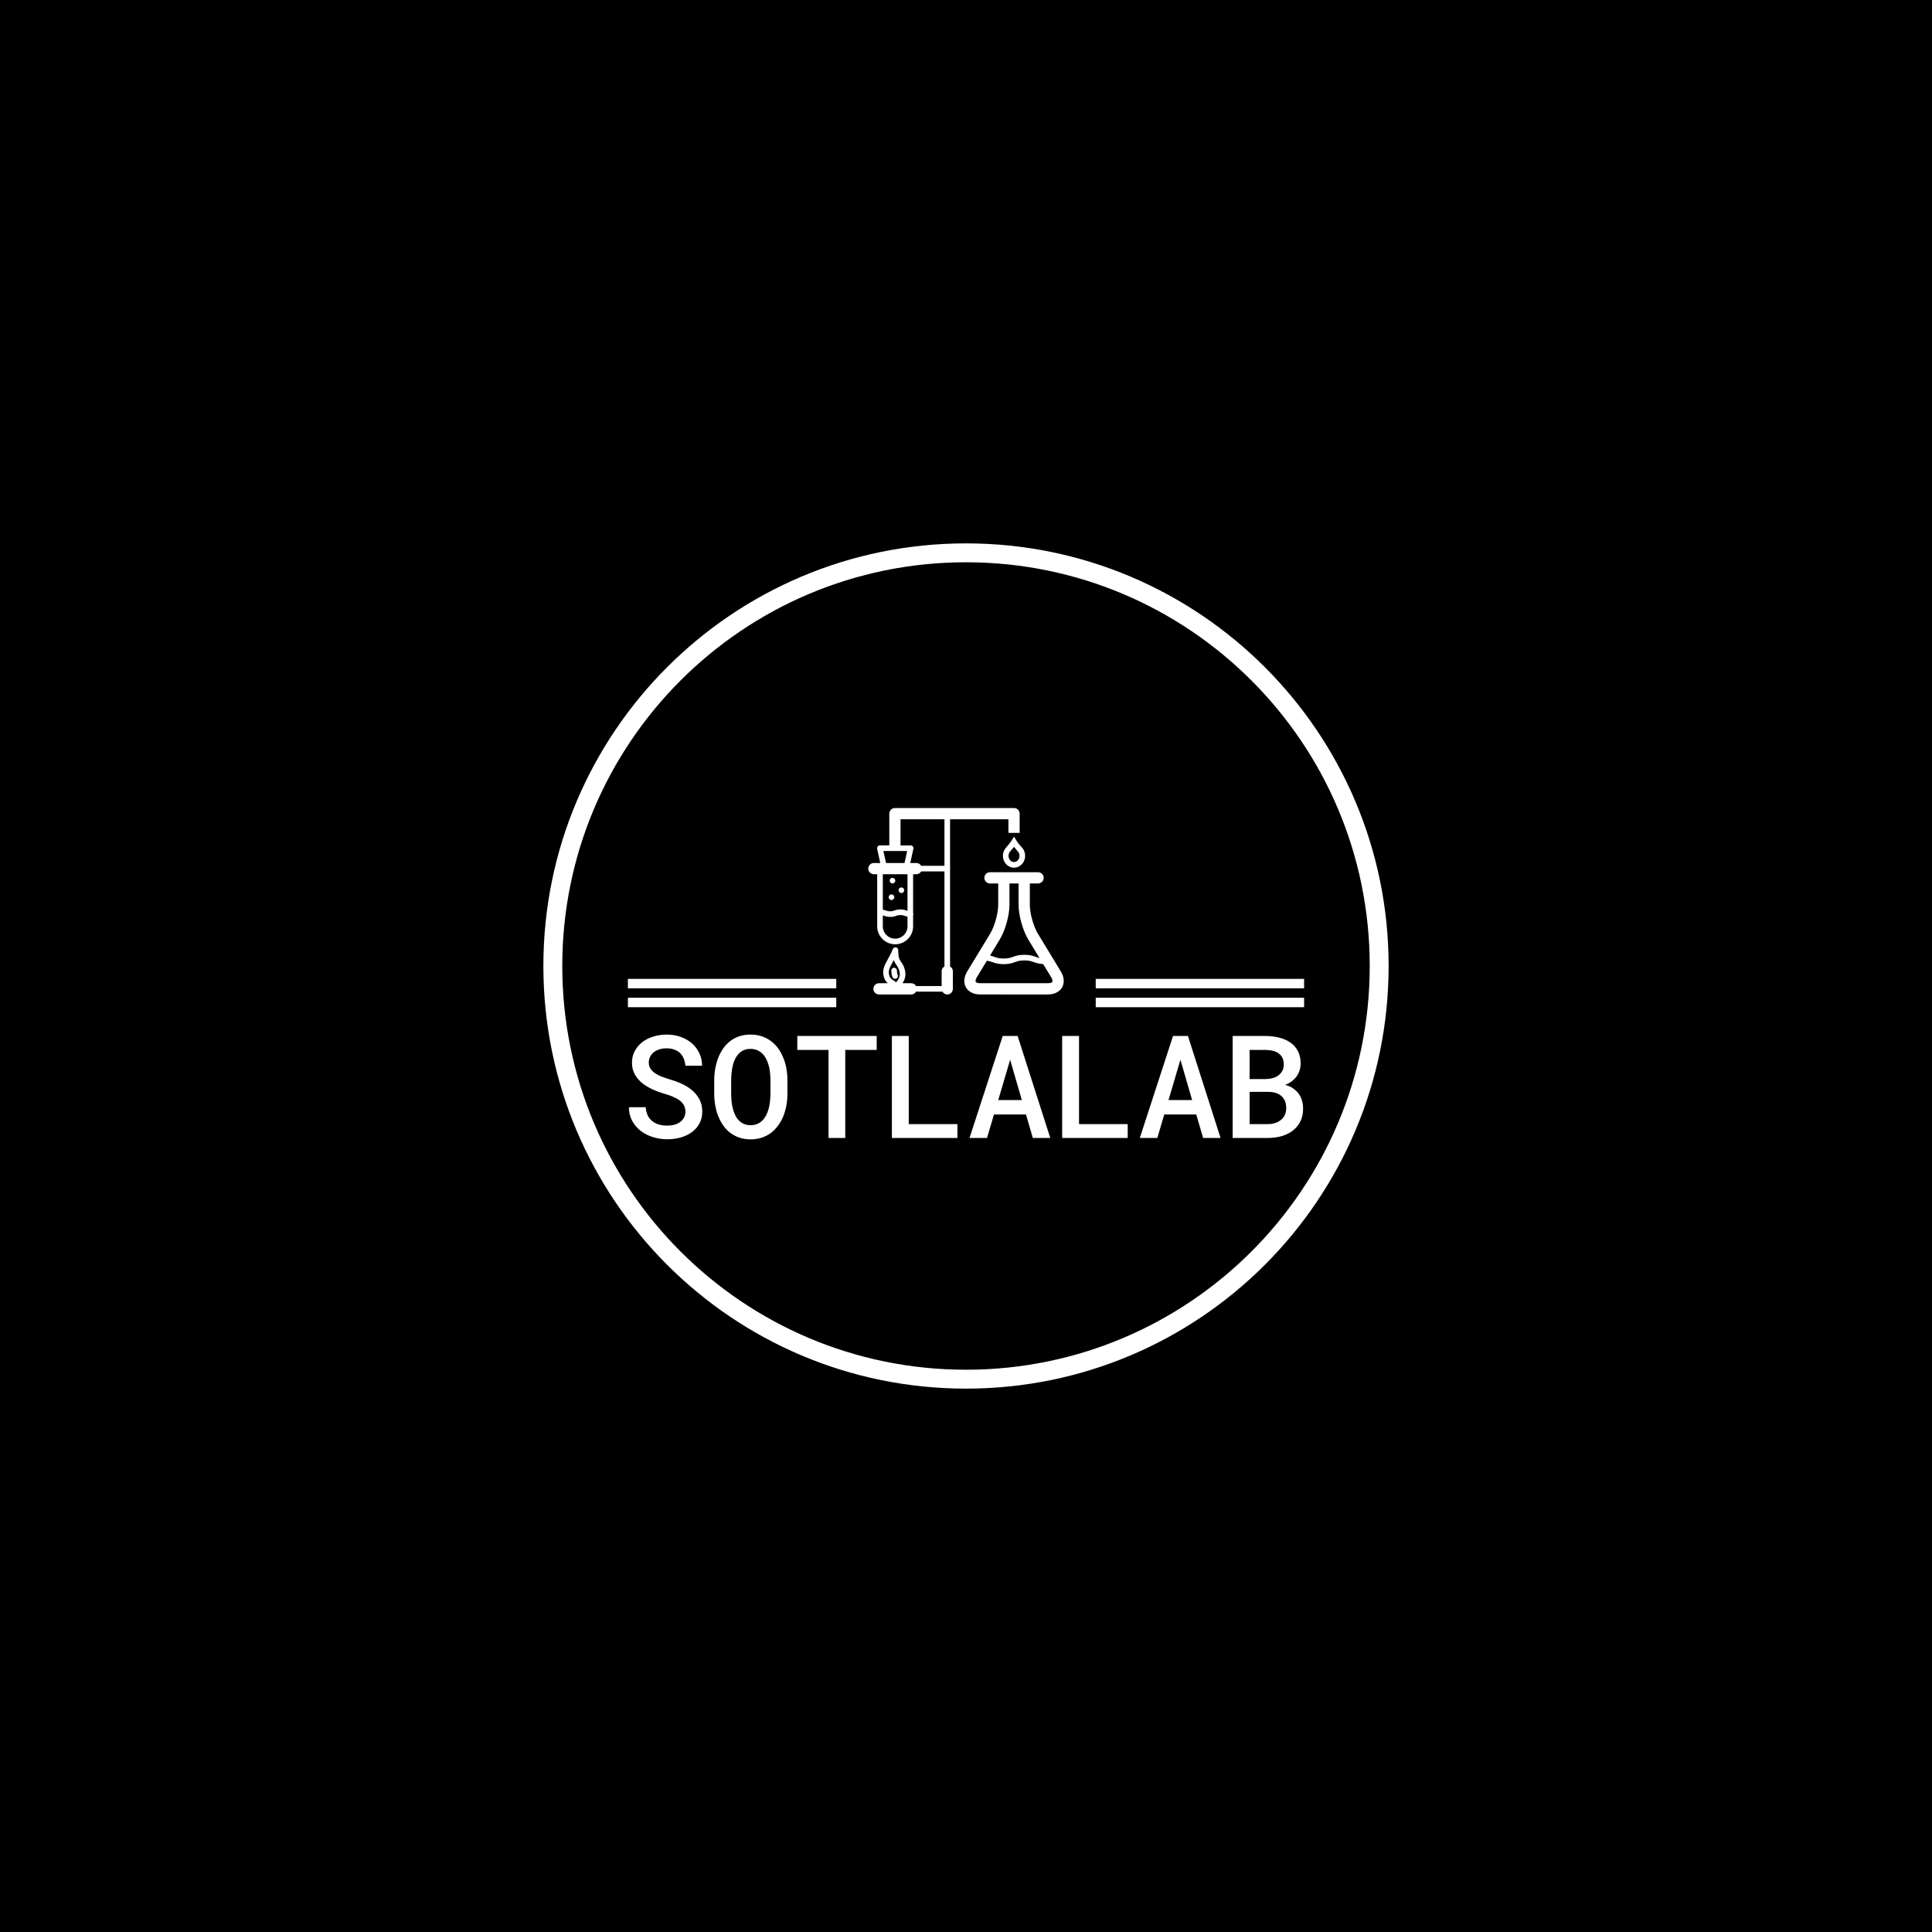 <svg xmlns="http://www.w3.org/2000/svg" version="1.1" xmlns:xlink="http://www.w3.org/1999/xlink" xmlns:svgjs="http://svgjs.dev/svgjs" width="1000" height="1000" viewBox="0 0 1000 1000"><rect width="1000" height="1000" fill="#000000"></rect><g transform="matrix(0.7,0,0,0.7,150,281.25)"><svg viewBox="0 0 512 320" data-background-color="#ffffff" preserveAspectRatio="xMidYMid meet" height="625" width="1000" xmlns="http://www.w3.org/2000/svg" xmlns:xlink="http://www.w3.org/1999/xlink"><g id="tight-bounds" transform="matrix(1,0,0,1,0,0)"><svg viewBox="0 0 512 320" height="320" width="512"><g><svg></svg></g><g><svg viewBox="0 0 512 320" height="320" width="512"><g><path xmlns="http://www.w3.org/2000/svg" d="M96 160c0-88.366 71.634-160 160-160 88.366 0 160 71.634 160 160 0 88.366-71.634 160-160 160-88.366 0-160-71.634-160-160zM256 312.846c84.414 0 152.846-68.431 152.846-152.846 0-84.414-68.431-152.846-152.846-152.846-84.414 0-152.846 68.431-152.846 152.846 0 84.414 68.431 152.846 152.846 152.846z" fill="#ffffff" fill-rule="nonzero" stroke="none" stroke-width="1" stroke-linecap="butt" stroke-linejoin="miter" stroke-miterlimit="10" stroke-dasharray="" stroke-dashoffset="0" font-family="none" font-weight="none" font-size="none" text-anchor="none" style="mix-blend-mode: normal" data-fill-palette-color="tertiary"></path></g><g transform="matrix(1,0,0,1,128,94.371)"><svg viewBox="0 0 256 131.258" height="131.258" width="256"><g><svg viewBox="0 0 256 131.258" height="131.258" width="256"><g transform="matrix(1,0,0,1,0,91.592)"><svg viewBox="0 0 256 39.666" height="39.666" width="256"><g id="textblocktransform"><svg viewBox="0 0 256 39.666" height="39.666" width="256" id="textblock"><g><svg viewBox="0 0 256 39.666" height="39.666" width="256"><g transform="matrix(1,0,0,1,0,0)"><svg width="256" viewBox="2.47 -36.04 235.061 36.53" height="39.666" data-palette-color="#8bc53f"><g class="undefined-text-0" data-fill-palette-color="primary" id="text-0"><path d="M22.17-9.16L22.17-9.16Q22.17-7.98 21.67-7.08 21.17-6.18 20.34-5.57L20.34-5.57Q19.48-4.93 18.32-4.61 17.16-4.3 15.82-4.3L15.82-4.3Q14.23-4.3 12.9-4.69 11.57-5.08 10.6-5.88L10.6-5.88Q9.59-6.67 9.02-7.87 8.45-9.08 8.33-10.72L8.33-10.72 2.47-10.72Q2.49-8.15 3.5-6.18 4.52-4.2 6.25-2.73L6.25-2.73Q8.13-1.17 10.67-0.35 13.21 0.46 15.82 0.46L15.82 0.46Q18.29 0.46 20.51-0.16 22.73-0.78 24.41-2.03L24.41-2.03Q26.07-3.22 27.06-5.03 28.05-6.84 28.05-9.2L28.05-9.2Q28.05-11.77 26.92-13.73 25.78-15.7 23.9-17.11L23.9-17.11Q22.39-18.24 20.59-19.03 18.8-19.82 16.92-20.36L16.92-20.36Q15.43-20.8 14.07-21.31 12.72-21.83 11.67-22.51L11.67-22.51Q10.64-23.19 10.03-24.11 9.42-25.02 9.4-26.25L9.4-26.25Q9.4-27.39 9.86-28.32 10.33-29.25 11.16-29.91L11.16-29.91Q11.99-30.54 13.12-30.9 14.26-31.25 15.6-31.25L15.6-31.25Q17.14-31.25 18.32-30.8 19.51-30.35 20.34-29.57L20.34-29.57Q21.14-28.76 21.59-27.65 22.05-26.54 22.17-25.2L22.17-25.2 27.98-25.2Q27.98-27.61 27.01-29.6 26.05-31.59 24.39-33.03L24.39-33.03Q22.73-34.45 20.5-35.24 18.26-36.04 15.67-36.04L15.67-36.04Q13.23-36.04 11.02-35.36 8.81-34.69 7.15-33.42L7.15-33.42Q5.49-32.13 4.52-30.31 3.54-28.49 3.54-26.22L3.54-26.22Q3.54-24.12 4.38-22.45 5.22-20.78 6.71-19.46L6.71-19.46Q8.2-18.16 10.31-17.13 12.43-16.09 14.94-15.38L14.94-15.38Q16.58-14.92 17.91-14.34 19.24-13.77 20.21-13.06L20.21-13.06Q21.14-12.3 21.66-11.35 22.17-10.4 22.17-9.16ZM57.74-15.41L57.74-15.41 57.74-20.09Q57.74-22.31 57.35-24.38 56.96-26.44 56.17-28.25L56.17-28.25Q55.47-29.93 54.42-31.35 53.37-32.76 51.95-33.81L51.95-33.81Q50.53-34.86 48.75-35.45 46.97-36.04 44.85-36.04L44.85-36.04Q42.75-36.04 41-35.46 39.26-34.89 37.89-33.84L37.89-33.84Q36.47-32.76 35.43-31.31 34.4-29.86 33.69-28.13L33.69-28.13Q32.96-26.32 32.59-24.29 32.22-22.27 32.22-20.09L32.22-20.09 32.22-15.41Q32.22-13.33 32.57-11.36 32.91-9.4 33.59-7.67L33.59-7.67Q34.3-5.86 35.36-4.35 36.42-2.83 37.84-1.76L37.84-1.76Q39.23-0.71 41-0.11 42.77 0.49 44.89 0.49L44.89 0.49Q46.95 0.49 48.67-0.07 50.39-0.63 51.8-1.61L51.8-1.61Q53.27-2.69 54.39-4.19 55.52-5.69 56.27-7.47L56.27-7.47Q56.98-9.25 57.36-11.25 57.74-13.26 57.74-15.41ZM51.83-20.14L51.83-20.14 51.83-15.41Q51.8-14.09 51.67-12.81 51.54-11.52 51.24-10.35L51.24-10.35Q50.9-9.01 50.33-7.9 49.75-6.79 48.9-5.98L48.9-5.98Q48.17-5.27 47.15-4.86 46.14-4.44 44.89-4.44L44.89-4.44Q43.6-4.44 42.61-4.87 41.62-5.3 40.87-6.03L40.87-6.03Q40.09-6.81 39.54-7.95 38.99-9.08 38.67-10.4L38.67-10.4Q38.38-11.57 38.25-12.84 38.13-14.11 38.13-15.41L38.13-15.41 38.13-20.14Q38.13-21.46 38.27-22.77 38.4-24.07 38.69-25.24L38.69-25.24Q39.01-26.61 39.6-27.72 40.18-28.83 41.04-29.64L41.04-29.64Q41.75-30.3 42.7-30.68 43.65-31.05 44.85-31.05L44.85-31.05Q46.09-31.05 47.07-30.66 48.04-30.27 48.8-29.59L48.8-29.59Q49.66-28.81 50.25-27.7 50.85-26.59 51.22-25.24L51.22-25.24Q51.54-24.07 51.67-22.78 51.8-21.48 51.83-20.14ZM77.9-30.69L88.86-30.69 88.86-35.55 61.18-35.55 61.18-30.69 72.07-30.69 72.07 0 77.9 0 77.9-30.69ZM117.01-4.83L100.04-4.83 100.04-35.55 94.16-35.55 94.16 0 117.01 0 117.01-4.83ZM129.75-8.18L140.91-8.18 143.3 0 149.38 0 138-35.55 132.8-35.55 121.23 0 127.33 0 129.75-8.18ZM139.47-13.21L131.24-13.21 135.39-27.27 139.47-13.21Z" fill="#ffffff" data-fill-palette-color="primary"></path><path d="M176.38-4.83L159.41-4.83 159.41-35.55 153.53-35.55 153.53 0 176.38 0 176.38-4.83ZM189.12-8.18L200.28-8.18 202.67 0 208.75 0 197.38-35.55 192.18-35.55 180.6 0 186.71 0 189.12-8.18ZM198.84-13.21L190.61-13.21 194.76-27.27 198.84-13.21ZM212.97-35.55L212.97 0 225.28 0Q227.92 0 230.17-0.67 232.43-1.34 234.07-2.66L234.07-2.66Q235.7-3.96 236.63-5.88 237.56-7.81 237.53-10.35L237.53-10.35Q237.53-11.79 237.13-13.1 236.73-14.4 235.95-15.48L235.95-15.48Q235.19-16.48 234.07-17.27 232.94-18.07 231.36-18.48L231.36-18.48 231.36-18.53Q232.43-18.97 233.25-19.52 234.07-20.07 234.73-20.8L234.73-20.8Q235.65-21.8 236.15-23.11 236.66-24.41 236.68-25.93L236.68-25.93Q236.68-28.42 235.74-30.24 234.8-32.06 233.14-33.23L233.14-33.23Q231.48-34.4 229.21-34.97 226.94-35.55 224.35-35.55L224.35-35.55 212.97-35.55ZM218.88-4.83L218.88-16.06 225.62-16.06Q227.06-16.04 228.18-15.64 229.31-15.23 230.09-14.5L230.09-14.5Q230.87-13.77 231.26-12.73 231.65-11.69 231.65-10.35L231.65-10.35Q231.65-9.08 231.17-8.04 230.7-7.01 229.82-6.3L229.82-6.3Q229.01-5.62 227.87-5.22 226.72-4.83 225.33-4.83L225.33-4.83 218.88-4.83ZM224.47-20.53L218.88-20.53 218.88-30.69 224.42-30.69Q225.94-30.66 227.18-30.33 228.43-30 229.26-29.27L229.26-29.27Q229.99-28.69 230.39-27.77 230.8-26.86 230.8-25.61L230.8-25.61Q230.8-24.44 230.36-23.54 229.92-22.63 229.16-22L229.16-22Q228.33-21.29 227.12-20.92 225.91-20.56 224.47-20.53L224.47-20.53Z" fill="#ffffff" data-fill-palette-color="accent"></path></g></svg></g></svg></g></svg></g></svg></g><g transform="matrix(1,0,0,1,78.886,0)"><svg viewBox="0 0 98.228 82.228" height="82.228" width="98.228"><g><svg xmlns="http://www.w3.org/2000/svg" xmlns:xlink="http://www.w3.org/1999/xlink" version="1.1" x="8" y="0" viewBox="0 0 100 100" enable-background="new 0 0 100 100" xml:space="preserve" height="82.228" width="82.228" class="icon-icon-0" data-fill-palette-color="accent" id="icon-0"><path d="M93.642 82.3L83.073 64.896c-1.998-3.294-3.686-9.331-3.688-13.181v-9.907h3.792c1.43 0 2.586-1.162 2.586-2.586 0-1.43-1.156-2.586-2.586-2.586h-6.376-0.002-9.382c-0.003 0-0.005 0-0.008 0h-6.368c-1.427 0-2.586 1.162-2.586 2.586 0 1.43 1.159 2.586 2.586 2.586h3.792l0.002 5.239-0.002 4.663c-0.003 3.854-1.69 9.892-3.688 13.181L50.576 82.3c-1.563 2.576-1.786 5.249-0.611 7.335 1.175 2.087 3.574 3.284 6.588 3.284H87.67c0 0 0 0 0.003 0 3.011 0 5.41-1.197 6.583-3.284C95.43 87.549 95.205 84.876 93.642 82.3zM65.568 67.573c2.485-4.092 4.436-11.059 4.438-15.863l0.003-4.663-0.003-5.239h4.206v9.907c0.003 4.795 1.952 11.762 4.438 15.863l5.19 8.548c-0.646-0.142-1.18-0.328-1.748-0.535-1.22-0.435-2.599-0.935-5.214-0.935-2.614 0-3.993 0.495-5.213 0.935-1.167 0.419-2.175 0.783-4.34 0.783-2.157 0-3.165-0.364-4.33-0.783-0.57-0.207-1.187-0.419-1.935-0.591L65.568 67.573zM89.747 87.1c-0.18 0.323-0.893 0.646-2.082 0.646H56.553c-1.185 0-1.899-0.323-2.079-0.646-0.182-0.324-0.091-1.102 0.525-2.117l4.623-7.613c1.003 0.137 1.729 0.379 2.498 0.656 1.218 0.435 2.597 0.935 5.206 0.935 2.614 0 3.996-0.495 5.214-0.935 1.169-0.419 2.177-0.782 4.339-0.782 2.163 0 3.171 0.363 4.338 0.782 1.063 0.385 2.301 0.788 4.319 0.895l3.686 6.067C89.835 85.998 89.929 86.775 89.747 87.1zM72.118 20.251l-1.112 1.783c-0.777 1.253-2.261 2.92-2.541 3.238-0.949 1.021-1.473 2.38-1.473 3.825 0 3.006 2.297 5.451 5.118 5.451s5.115-2.445 5.115-5.451c0-1.344-0.452-2.617-1.278-3.612l-0.132-0.151c-0.018-0.021-0.035-0.036-0.053-0.056l-0.051-0.056c-0.265-0.293-1.768-1.96-2.503-3.173L72.118 20.251zM73.742 27.046l0.247 0.131c0.42 0.525 0.649 1.202 0.649 1.92 0 1.576-1.134 2.864-2.528 2.864s-2.531-1.288-2.531-2.864c0-0.793 0.278-1.526 0.804-2.092 0.285-0.318 1.008-1.137 1.718-2.051 0.623 0.798 1.255 1.515 1.563 1.859L73.742 27.046zM42.665 80.031V12.254h26.858v6.27h5.174V9.667c0-1.43-1.16-2.586-2.587-2.586H17.273c-1.427 0-2.586 1.157-2.586 2.586v14.625h-4.325c-0.391 0-0.76 0.177-1.008 0.48C9.109 25.081 9.016 25.48 9.1 25.859l1.427 6.527h-2.94C6.159 32.386 5 33.543 5 34.973c0 1.43 1.159 2.586 2.586 2.586h1.526v23.986c0 4.558 3.708 8.266 8.268 8.271h0.002c2.208-0.005 4.284-0.864 5.845-2.425 1.563-1.562 2.425-3.638 2.422-5.846v-5.112c0.071-0.156 0.111-0.333 0.111-0.516 0-0.187-0.04-0.358-0.111-0.515V37.56h1.531c0.947 0 1.74-0.536 2.19-1.293h10.708v43.765c-0.758 0.45-1.293 1.243-1.293 2.192v6.815H27.299c-0.091 0-0.169 0.035-0.255 0.051-0.444-0.788-1.255-1.344-2.225-1.344h-4.062c1.283-1.895 1.665-3.996 1.076-6.22-0.5-1.889-1.18-2.854-1.725-3.627-0.73-1.035-1.309-1.854-1.309-5.391 0-0.005-0.002-0.01-0.002-0.015-0.002-0.111-0.036-0.223-0.066-0.328-0.015-0.056-0.015-0.116-0.038-0.167-0.03-0.065-0.081-0.116-0.119-0.177-0.053-0.081-0.094-0.167-0.162-0.232-0.035-0.035-0.083-0.051-0.124-0.081-0.093-0.076-0.187-0.146-0.298-0.192-0.005-0.005-0.01-0.01-0.016-0.01-0.073-0.03-0.146-0.025-0.222-0.04-0.083-0.016-0.159-0.051-0.248-0.051-0.005 0-0.013 0.005-0.018 0.005-0.088 0-0.169 0.03-0.255 0.051-0.081 0.021-0.167 0.025-0.243 0.056-0.02 0.01-0.033 0.025-0.051 0.035-0.131 0.065-0.255 0.142-0.356 0.242-0.025 0.025-0.038 0.066-0.061 0.097-0.083 0.101-0.164 0.201-0.212 0.323-0.002 0.01-0.007 0.01-0.01 0.015-0.69 1.773-1.513 3.254-2.238 4.563-1.611 2.904-3.003 5.415-1.672 8.886 0.41 1.076 1.026 1.759 1.632 2.259H9.946c-1.43 0-2.587 1.156-2.587 2.586s1.157 2.587 2.587 2.587h14.873c0.967 0 1.781-0.556 2.225-1.344 0.086 0.021 0.165 0.051 0.255 0.051h11.882c0.449 0.763 1.243 1.293 2.19 1.293 1.43 0 2.586-1.157 2.586-2.587v-8.108C43.958 81.274 43.425 80.481 42.665 80.031zM16.326 77.854c0.137-0.248 0.286-0.541 0.43-0.799 0.308 0.935 0.728 1.611 1.238 2.334 0.492 0.697 0.957 1.359 1.338 2.799 0.5 1.885-0.027 3.582-1.579 5.158-0.389-0.449-0.874-0.763-1.273-1.011-0.702-0.439-1.311-0.818-1.675-1.772C13.944 82.314 14.692 80.8 16.326 77.854zM11.969 26.88h10.935l-1.205 5.506h-8.528L11.969 26.88zM21.401 65.563c-1.076 1.071-2.503 1.667-4.021 1.667-3.132-0.005-5.681-2.551-5.681-5.684v-5.031c0.209 0.056 0.404 0.121 0.611 0.197 0.646 0.232 1.382 0.495 2.779 0.495 1.396 0 2.132-0.263 2.781-0.495 0.538-0.192 0.96-0.344 1.907-0.344s1.372 0.151 1.907 0.344c0.384 0.136 0.816 0.282 1.379 0.379v4.455C23.066 63.062 22.475 64.486 21.401 65.563zM23.063 54.443c-0.169-0.051-0.333-0.102-0.502-0.167-0.649-0.232-1.387-0.495-2.784-0.495s-2.132 0.263-2.781 0.495c-0.535 0.192-0.96 0.344-1.907 0.344-0.945 0-1.367-0.151-1.902-0.344-0.407-0.146-0.869-0.298-1.488-0.399V37.56h11.364V54.443zM29.371 33.68c-0.45-0.763-1.243-1.293-2.19-1.293h-2.832l1.424-6.527c0.083-0.379-0.01-0.778-0.255-1.086-0.248-0.303-0.617-0.48-1.008-0.48h-4.65V12.254h20.218V33.68H29.371zM14.399 48.148c0-0.712 0.579-1.293 1.293-1.293s1.293 0.581 1.293 1.293c0 0.717-0.579 1.293-1.293 1.293S14.399 48.866 14.399 48.148zM18.956 44.93c0-0.712 0.578-1.293 1.293-1.293s1.293 0.581 1.293 1.293c0 0.718-0.579 1.293-1.293 1.293S18.956 45.648 18.956 44.93zM14.849 40.515c0-0.718 0.579-1.293 1.293-1.293s1.293 0.576 1.293 1.293c0 0.712-0.578 1.293-1.293 1.293S14.849 41.227 14.849 40.515zM15.637 82.4l-0.033-0.379c-0.063-0.712 0.459-1.344 1.172-1.409 0.71-0.045 1.339 0.46 1.405 1.172l0.035 0.404c0.048 0.586 0.108 1.313 0.268 1.592 0.354 0.621 0.139 1.409-0.48 1.763-0.205 0.116-0.424 0.172-0.642 0.172-0.449 0-0.886-0.232-1.124-0.651C15.793 84.29 15.715 83.33 15.637 82.4z" fill="#ffffff" data-fill-palette-color="accent"></path></svg></g></svg></g><g><rect width="78.886" height="3.577" y="77.65" x="177.114" fill="#ffffff" data-fill-palette-color="accent"></rect><rect width="78.886" height="3.577" y="77.65" x="0" fill="#ffffff" data-fill-palette-color="accent"></rect><rect width="78.886" height="3.577" y="70.496" x="177.114" fill="#ffffff" data-fill-palette-color="accent"></rect><rect width="78.886" height="3.577" y="70.496" x="0" fill="#ffffff" data-fill-palette-color="accent"></rect></g></svg></g></svg></g></svg></g><defs></defs></svg><rect width="512" height="320" fill="none" stroke="none" visibility="hidden"></rect></g></svg></g></svg>